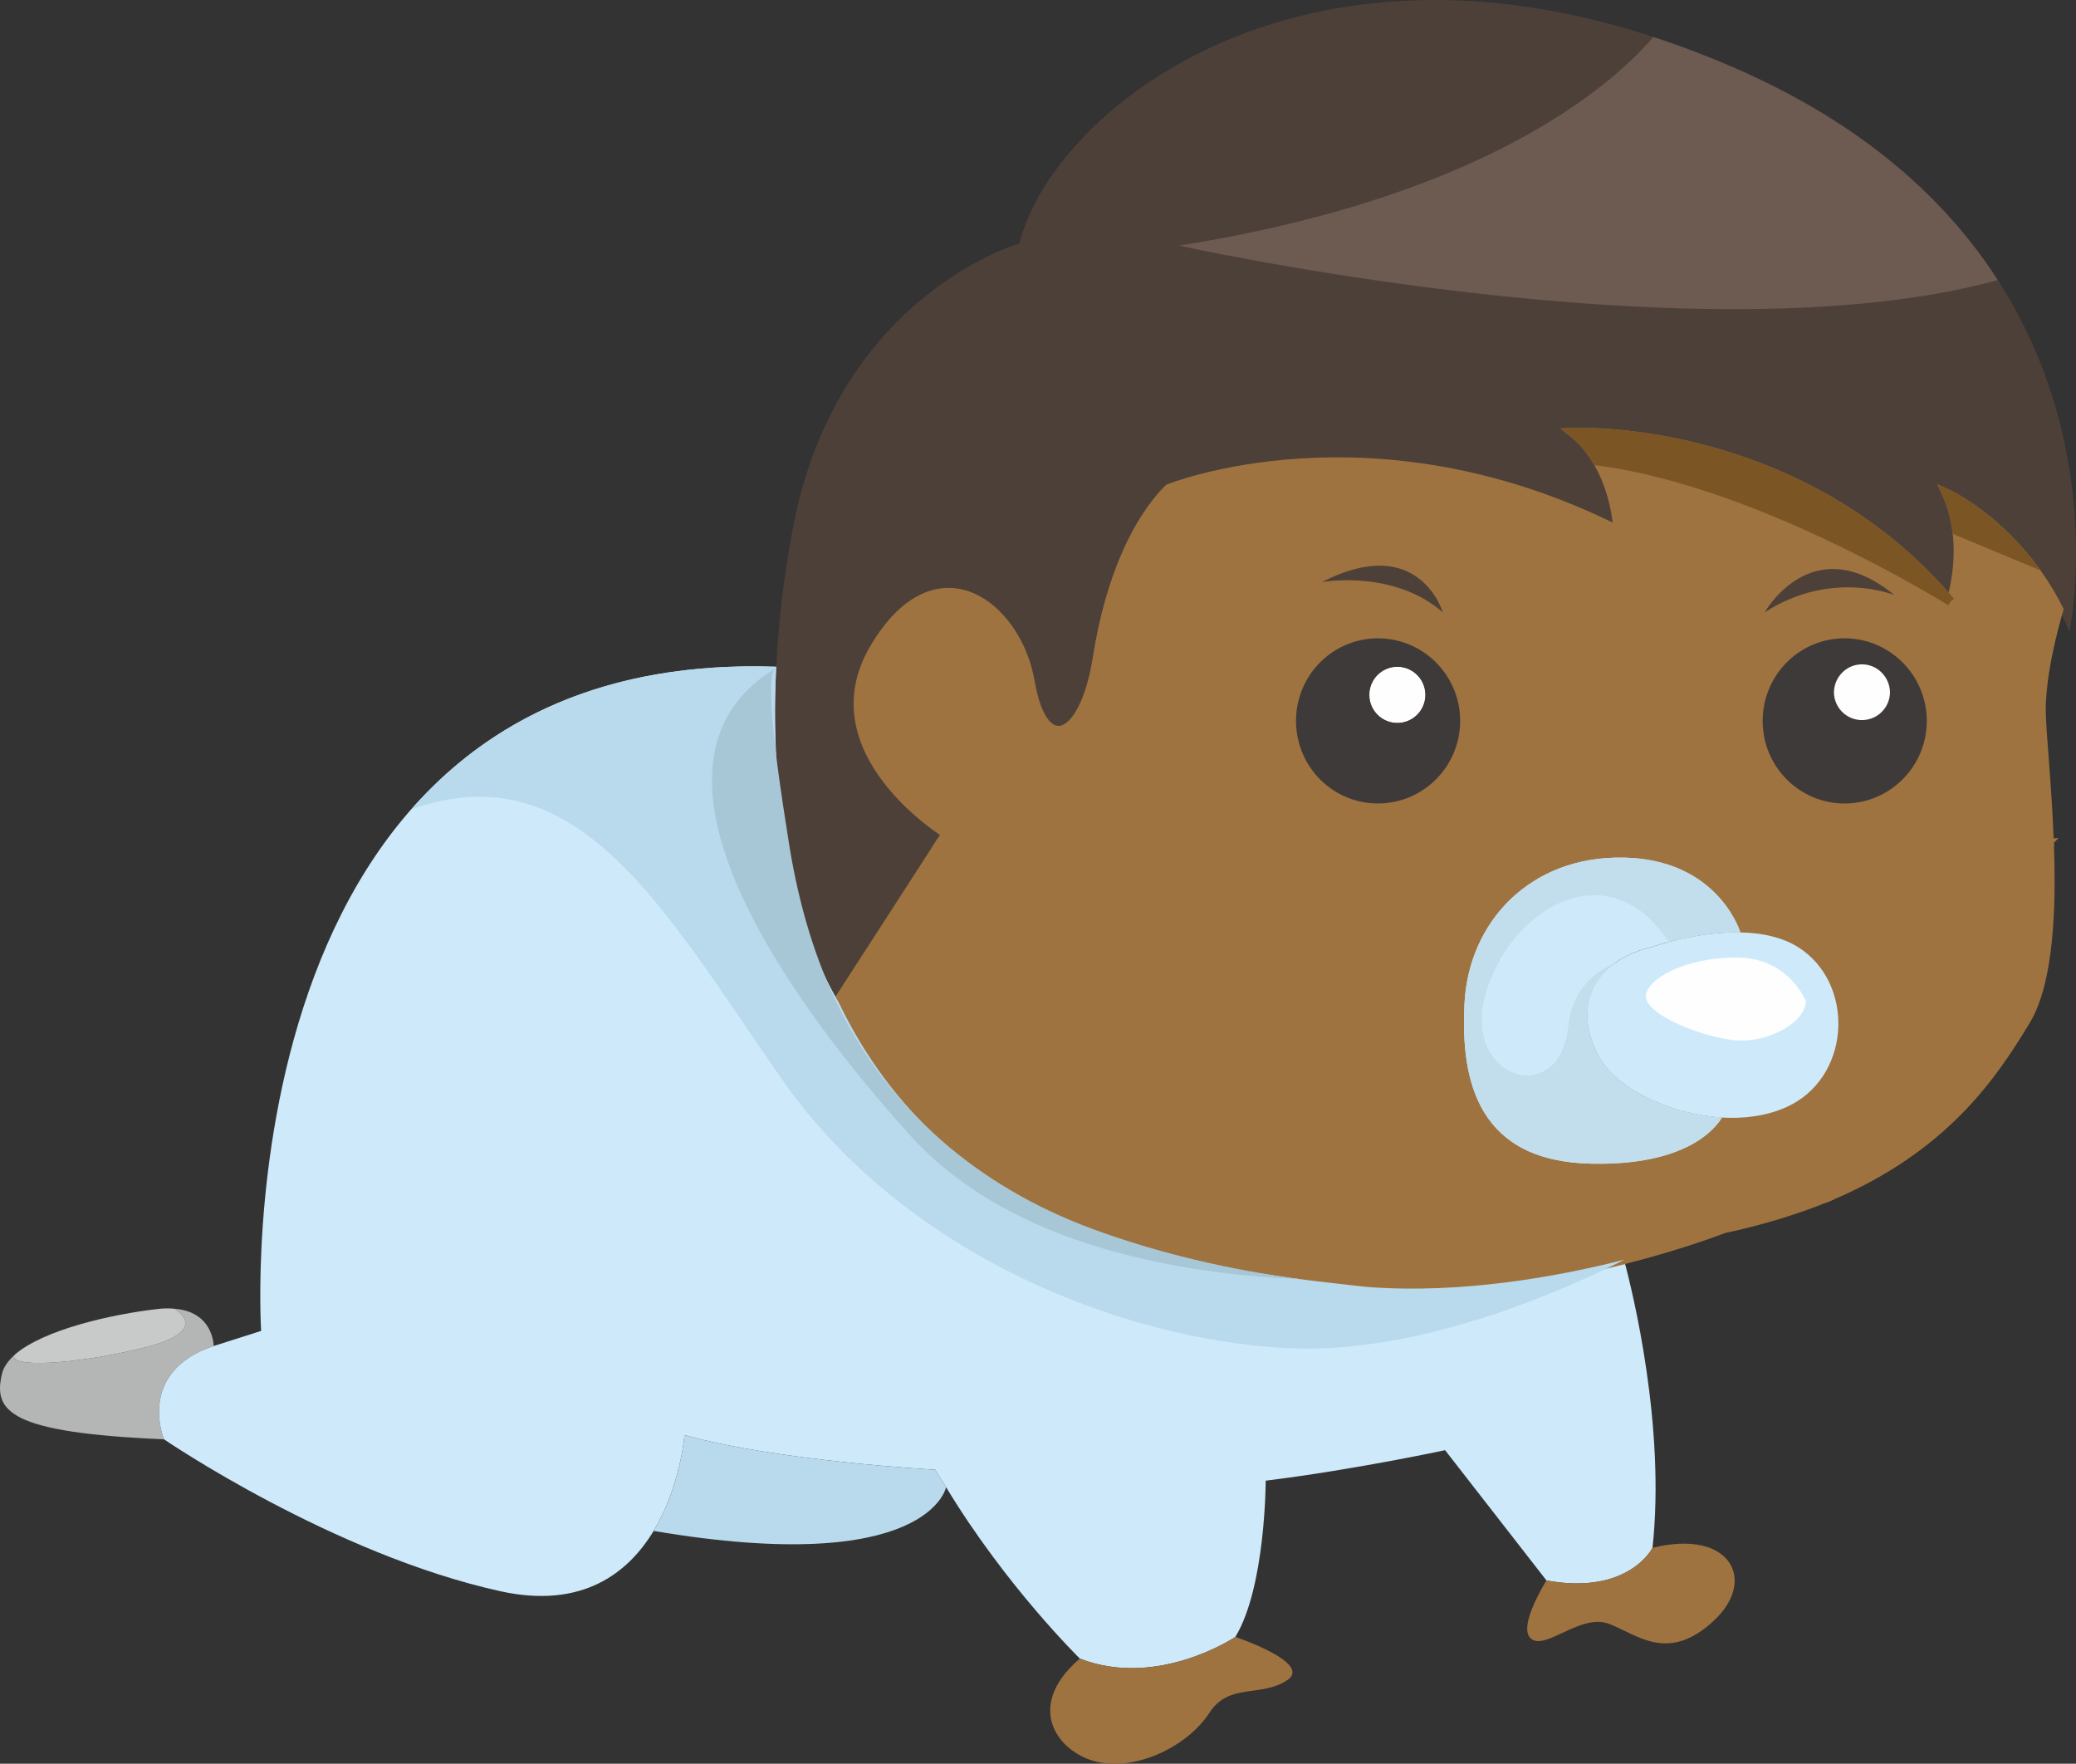 <svg xmlns="http://www.w3.org/2000/svg" width="117.695" height="99.979"><rect width="100%" height="100%" fill="#333333" stroke="none"/><g fill-rule="evenodd" stroke-miterlimit="10" data-paper-data="{&quot;isPaintingLayer&quot;:true}" style="mix-blend-mode:normal"><path fill="#fefefe" d="M79.223 37.795a1.594 1.594 0 1 1-.067 3.187 1.594 1.594 0 0 1 .067-3.187"/><path fill="#b4b5b5" d="M.107 77.894c.088-.4.354-.753.72-1.093-.411.723 3.234.59 7.246-.383 4.04-.975 1.837-2.215 1.837-2.215v-.014c2.204.178 2.204 2.11 2.204 2.11-4.408 1.478-2.82 5.288-2.82 5.288C.476 81.216-.377 79.99.107 77.894"/><path fill="#c8c9c9" d="M.828 76.8c.015 0 .015-.014.015-.014 1.632-1.417 5.495-2.287 8.082-2.583.327-.041.657-.046.986-.015v.015s2.203 1.24-1.837 2.215c-4.012.974-7.658 1.106-7.246.383"/><path fill="#ceeafa" d="M37.056 86.782c-1.44 2.377-4.026 4.429-8.656 3.425-9.553-2.096-19.105-8.62-19.105-8.62s-1.59-3.81 2.82-5.288l2.69-.855s-2.558-38.727 29.204-37.65c-.456 9.05 1.498 15.532 3.41 18.795.027.06.042.103.087.149 6.203 12.977 19.12 15.028 29.144 16.12.337.046.69.076 1.03.106 5.23.368 10.553-.578 14.388-1.552.487 1.787 2.367 9.434 1.617 16.33 0 0-1.352 2.702-6.011 1.847l-5.748-7.385s-5.143 1.109-10.17 1.729c0 0 0 6.024-1.72 8.857 0 0-4.408 2.955-8.817 1.226 0 0-4.16-4.06-7.583-9.714l-.618-.99s-8.937-.487-14.213-1.963c0 0-.221 2.893-1.75 5.433"/><path fill="#b8daec" d="M38.805 81.349c5.276 1.476 14.213 1.963 14.213 1.963l.619.99s-.972 5.122-16.58 2.48c1.528-2.54 1.748-5.433 1.748-5.433"/><path fill="#4d4039" d="M44.009 37.795c.132-2.603.441-5.193.925-7.753C47.389 16.754 57.794 13.8 57.794 13.8 59.75 5.918 75.183-6.381 98.578 3.955c23.4 10.335 18.74 31.86 18.74 31.86-.175-.441-.368-.87-.587-1.27-2.424-4.812-6.393-6.6-6.393-6.6 1.35 2.954.25 6.157.25 6.157-8.701-10.215-21.444-9.595-21.444-9.595 2.455 1.963 2.572 5.535 2.572 5.535-13.961-7.011-25.47-2.346-25.47-2.346-1.72 1.725-3.307 4.93-4.042 9.595-.735 4.68-3.057 5.67-3.791 1.359-.735-4.31-5.277-7.87-8.82-1.965-3.555 5.907 4.044 10.574 4.044 10.574l-.413.633-5.717 8.845c-.045-.044-.06-.088-.088-.148-1.911-3.263-3.865-9.744-3.41-18.794" data-paper-data="{&quot;origPos&quot;:null}"/><path fill="#9e733f" stroke="#9e733f" stroke-width=".5" d="M53.386 47.996s14.079-1.844 20.692 4.682c6.51 6.42 4.6 17.392 3.6 20.286-.338-.03-.691-.058-1.03-.106-10.021-1.092-22.94-3.143-29.141-16.12l5.715-8.846z" data-paper-data="{&quot;origPos&quot;:null}"/><path fill="#9e733f" stroke="#9e733f" stroke-width=".5" d="M100.047 34.709c3.794-2.452 7.35-.976 7.35-.976-4.66-3.822-7.35.976-7.35.976m-.116 6.156c0 2.583 2.073 4.68 4.644 4.68 2.572 0 4.66-2.097 4.66-4.68 0-2.584-2.088-4.68-4.66-4.68-2.571 0-4.644 2.096-4.644 4.68m-9.686 25.1c5.32.104 6.969-1.95 7.379-2.614 1.277.074 2.557-.102 3.645-.59 3.556-1.595 3.924-6.644.984-8.86-1-.752-2.293-1.02-3.587-1.046-.174-.546-1.602-4.133-6.584-4.24-5.378-.117-8.818 3.694-9.053 8.24-.248 4.563.853 8.99 7.216 9.11m-8.45-31.256s-1.338-4.55-6.848-1.714c0 0 4.04-.738 6.848 1.714m-8.32 6.156c0 2.583 2.073 4.68 4.646 4.68 2.57 0 4.66-2.097 4.66-4.68 0-2.584-2.09-4.68-4.66-4.68-2.573 0-4.646 2.096-4.646 4.68m18.593 30.548c-3.835.973-9.156 1.92-14.39 1.55 1-2.893 2.91-13.865-3.6-20.286-6.613-6.526-20.692-4.68-20.692-4.68l-.164-.105.413-.633s-7.6-4.666-4.043-10.573c3.542-5.905 8.084-2.347 8.82 1.965.734 4.31 3.056 3.32 3.79-1.36.735-4.665 2.324-7.87 4.043-9.595 0 0 11.509-4.666 25.469 2.347 0 0-.116-3.574-2.572-5.537 0 0 12.745-.621 21.445 9.597 0 0 1.102-3.205-.25-6.157 0 0 3.968 1.786 6.392 6.6-.264.915-.998 3.588-.998 5.698 0 1.214.338 4.224.456 7.516h-.09c-.131 0-12.637 1.83-12.373 20.066-1.72.708-3.705 1.342-5.998 1.83 0 0-2.248.885-5.658 1.756" data-paper-data="{&quot;origPos&quot;:null}"/><path fill="#9e733f" d="M61.219 94.017c4.409 1.729 8.817-1.227 8.817-1.227s4.41 1.478 2.94 2.452c-1.47.989-3.306.134-4.41 1.846-1.1 1.727-3.791 3.204-6.113 2.834-2.336-.37-4.542-3.07-1.233-5.905" data-paper-data="{&quot;origPos&quot;:null}"/><path fill="#3f3a3a" d="M77.635 39.389a1.595 1.595 0 1 0 3.19 0 1.595 1.595 0 0 0-3.19 0m.486-3.204c2.572 0 4.66 2.096 4.66 4.68 0 2.583-2.088 4.68-4.66 4.68-2.574 0-4.644-2.097-4.644-4.68 0-2.584 2.07-4.68 4.644-4.68"/><path fill="#4d4039" d="M74.946 32.995c5.51-2.834 6.85 1.714 6.85 1.714-2.81-2.452-6.85-1.714-6.85-1.714" data-paper-data="{&quot;origPos&quot;:null}"/><path fill="#ceeafa" d="M83.029 56.855c.237-4.547 3.674-8.357 9.053-8.24 4.982.106 6.409 3.693 6.586 4.239-2.514-.06-4.984.81-4.984.81-3.924.977-4.408 3.929-2.938 6.395 1.014 1.699 3.983 3.116 6.877 3.292-.41.665-2.058 2.718-7.378 2.614-6.363-.118-7.464-4.547-7.216-9.11"/><path fill="#9e733f" d="M87.674 89.588c4.658.855 6.01-1.845 6.01-1.845 4.41-1.108 5.996 1.845 3.424 4.178-2.572 2.347-4.291.738-5.878.132-1.586-.62-3.556 1.478-4.408.856-.854-.62.852-3.32.852-3.32" data-paper-data="{&quot;origPos&quot;:null}"/><path fill="#ceeafa" d="M98.667 52.853c1.294.03 2.588.297 3.587 1.05 2.938 2.214 2.572 7.264-.986 8.858-1.086.488-2.365.664-3.645.59-2.895-.176-5.864-1.592-6.878-3.292-1.47-2.466-.984-5.418 2.94-6.394 0 0 2.469-.87 4.982-.811"/><path fill="#3f3a3a" d="M103.972 39.27a1.588 1.588 0 0 0 3.175 0c0-.885-.707-1.61-1.587-1.61-.881 0-1.588.725-1.588 1.61m.603-3.086c2.572 0 4.66 2.098 4.66 4.682 0 2.582-2.088 4.68-4.66 4.68s-4.644-2.098-4.644-4.68c0-2.584 2.072-4.682 4.644-4.682"/><path fill="#4d4039" d="M107.398 33.733s-3.557-1.476-7.35.976c0 0 2.69-4.8 7.35-.976" data-paper-data="{&quot;origPos&quot;:null}"/><path fill="#9e733f" stroke="#9e733f" stroke-width=".5" d="M116.097 47.76h.09c.148 3.764-.016 7.914-1.324 10.084-1.926 3.204-4.702 7.263-11.14 9.98-.265-18.233 12.243-20.065 12.375-20.065z" data-paper-data="{&quot;origPos&quot;:null}"/><path fill="#fefefe" d="M105.56 37.66c.88 0 1.588.725 1.588 1.61a1.588 1.588 0 0 1-3.175 0c0-.885.705-1.61 1.587-1.61"/><path fill="#6d5a51" d="M66.858 13.92C83.127 11.34 90.768 5.545 93.73 2.1a52.284 52.284 0 0 1 4.849 1.855c7.286 3.218 11.85 7.522 14.68 11.922-16.796 4.626-46.4-1.955-46.4-1.955" data-paper-data="{&quot;origPos&quot;:null}"/><path fill="#7c5525" stroke="#7c5525" stroke-width=".5" d="M110.932 30.086a7.358 7.358 0 0 0-.595-2.14s2.377 1.08 4.574 3.795zm-.345 4.016s-10.807-6.791-20.053-7.97a5.967 5.967 0 0 0-1.392-1.626s12.745-.62 21.445 9.596" data-paper-data="{&quot;origPos&quot;:null}"/><path fill="#c2ddec" d="M83.029 56.855c.237-4.547 3.674-8.357 9.053-8.24 4.982.106 6.409 3.693 6.586 4.239-1.564-.038-3.107.287-4.053.534-3.47-5.216-8.953-1.876-10.365 2.858-1.47 4.92 4.163 6.643 4.652 1.967.22-2.085 1.46-3.14 2.768-3.67-1.994 1.34-2.083 3.57-.924 5.516 1.014 1.7 3.983 3.116 6.877 3.292-.41.665-2.057 2.718-7.378 2.613-6.363-.117-7.464-4.546-7.216-9.11"/><path fill="#fefefe" d="M102.376 56.737c0 1.23-2.205 2.462-4.165 2.214-1.958-.246-4.9-1.476-4.9-2.46 0-.985 2.205-2.215 5.144-2.215 2.94 0 3.92 2.46 3.92 2.46"/><path fill="#b8daec" d="M72.98 76.422c-9.554-.492-21.8-5.411-28.66-15.256-6.67-9.573-11.5-18.647-21.001-15.286 4.349-4.948 10.877-8.42 20.69-8.085-.456 9.05 1.498 15.53 3.408 18.794.03.06.044.104.09.148 6.2 12.979 19.12 15.03 29.143 16.12.338.048.69.076 1.029.107 5.233.37 10.553-.578 14.39-1.551v.007c-3.085 1.567-11.468 5.393-19.088 5.002"/><path fill="#a7c7d7" d="M51.548 64.303c-4.443-4.936-17.438-20.424-7.578-26.421-.804.49.534 8.445.696 9.518.477 3.19 1.304 6.339 2.68 9.26 2.932 6.22 8.15 10.619 14.53 12.98 3.78 1.403 7.933 2.364 11.929 2.88-8.214-.37-16.977-2.35-22.257-8.217"/></g></svg>